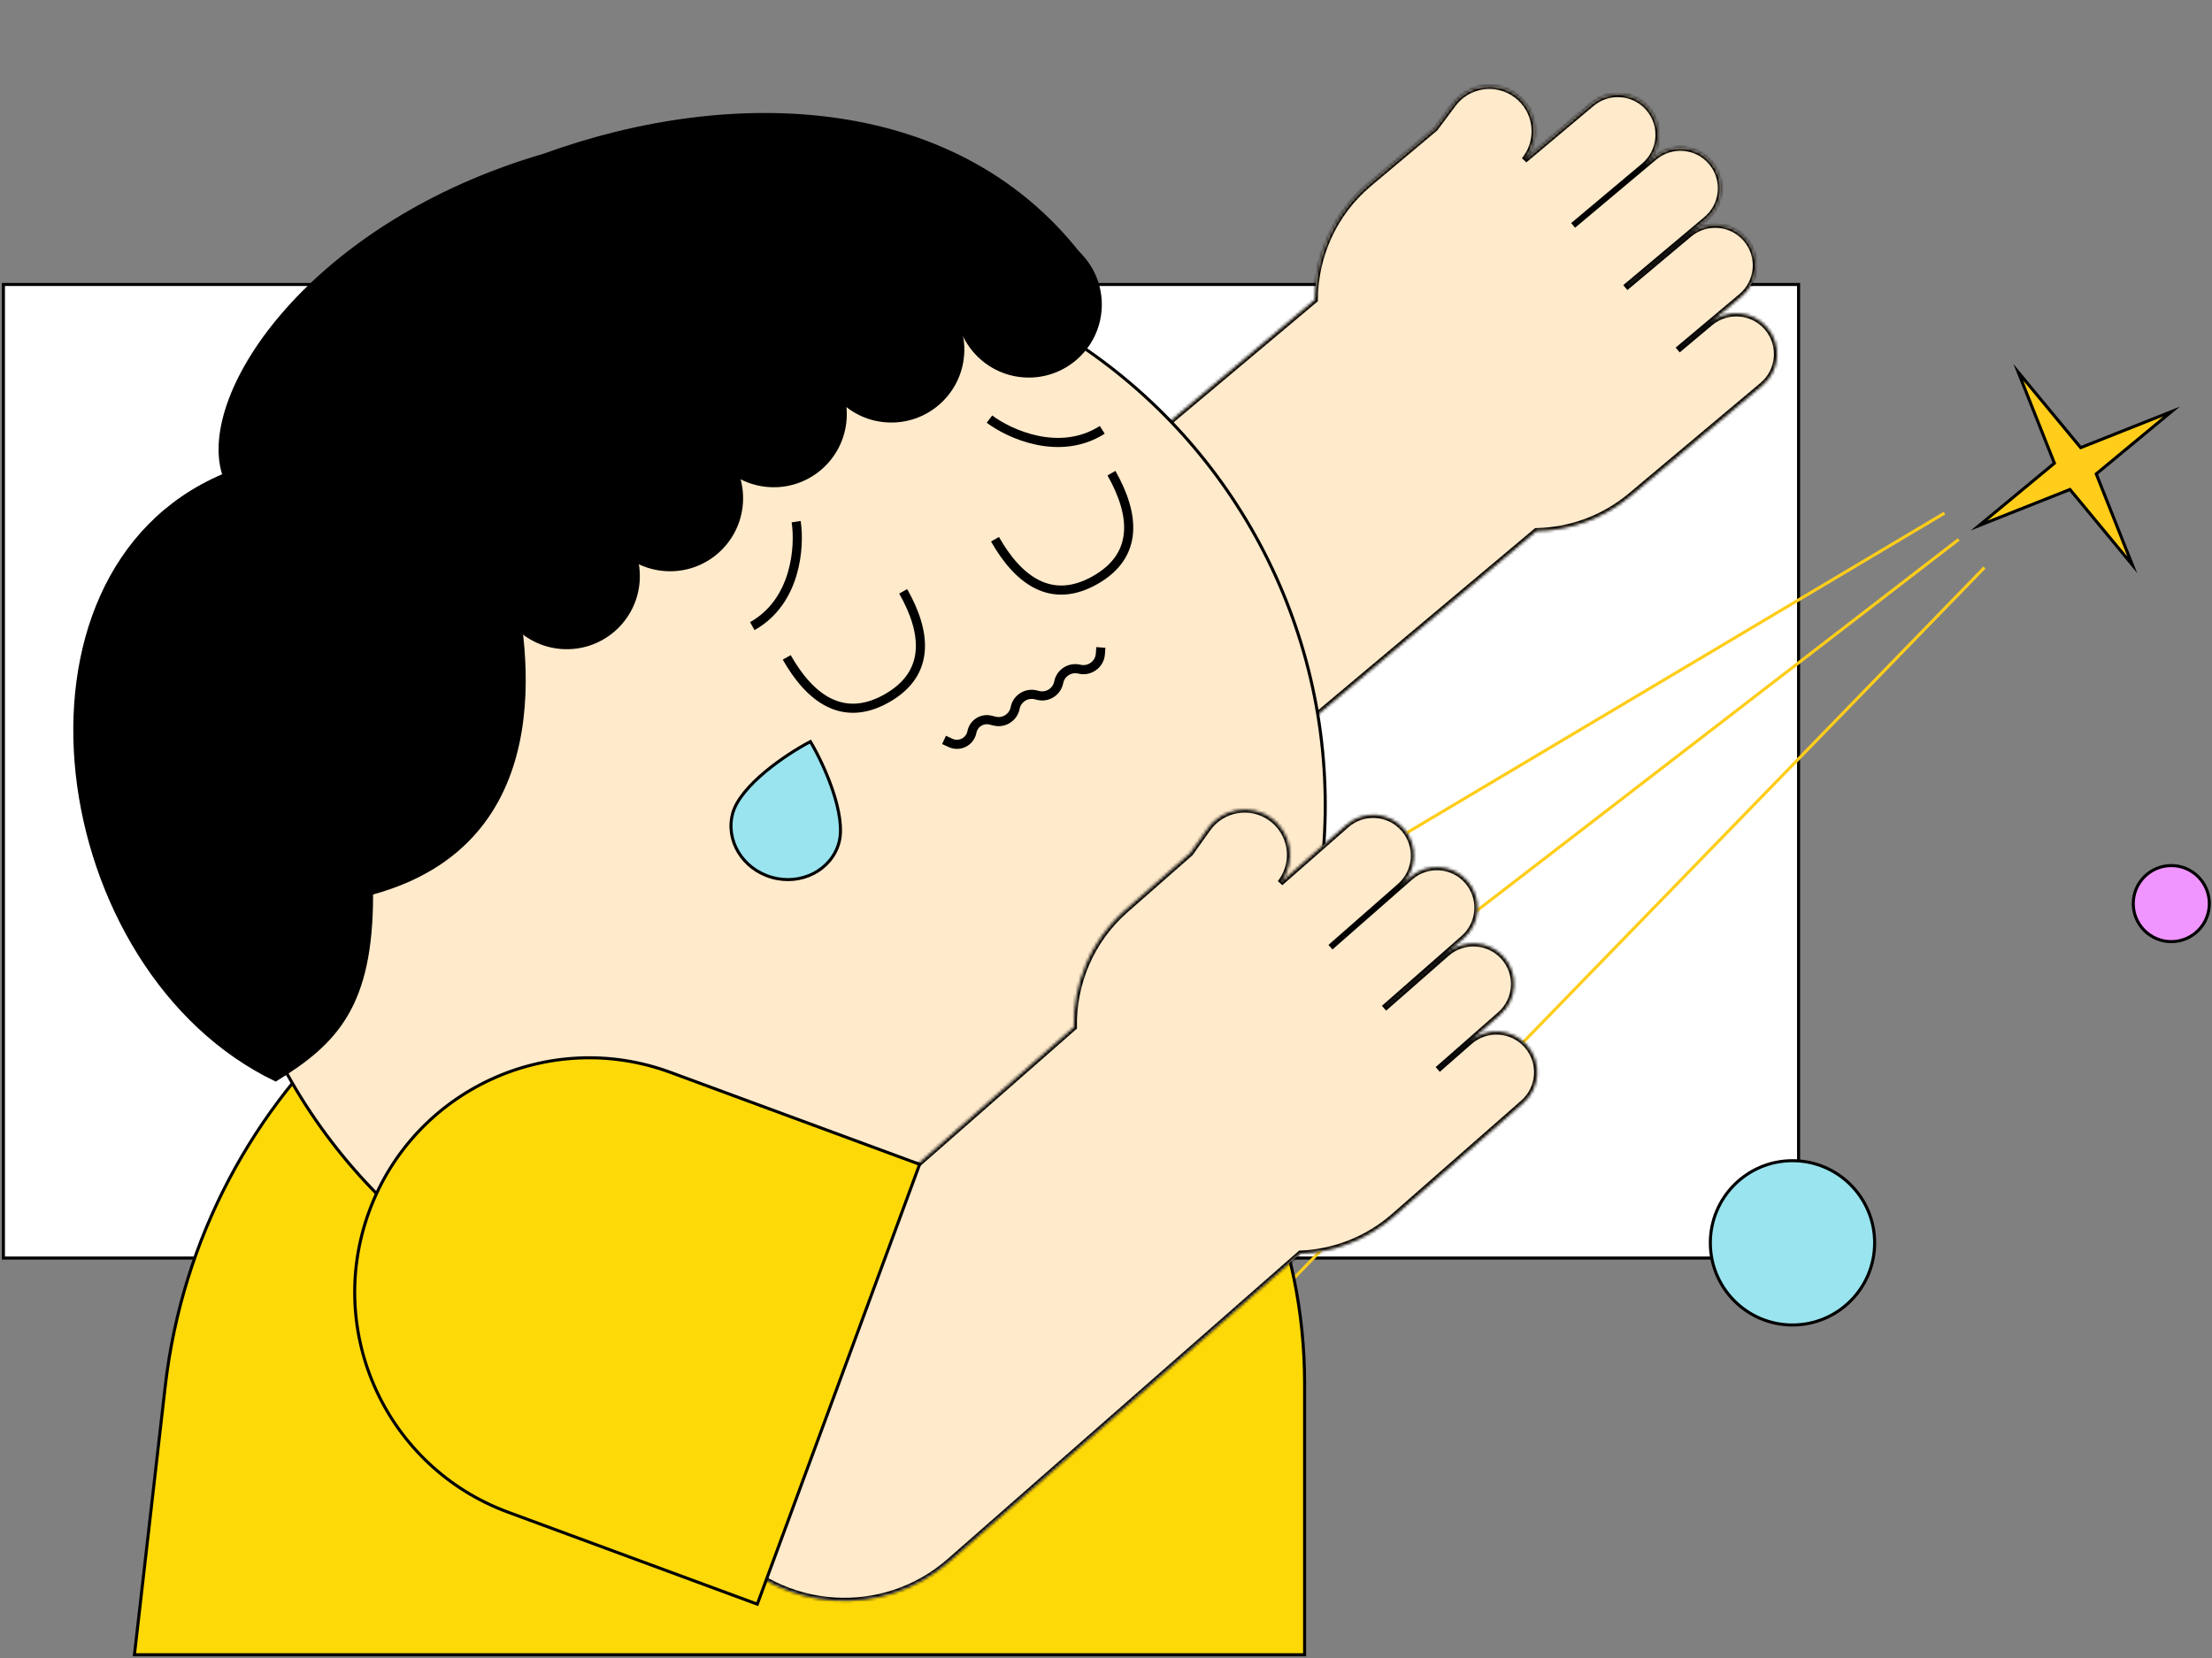 <svg width="727" height="545" viewBox="0 0 727 545" fill="none" xmlns="http://www.w3.org/2000/svg">
<rect x="0" y="0" width="727" height="545" fill="#808080" stroke="none"/>
<rect x="1.123" y="93.5" width="590" height="320" fill="white" stroke="black"/>
<path d="M643.76 177.29L201.622 518" stroke="#FFCD1A"/>
<path d="M639.072 168.657L54.123 516.5" stroke="#FFCD1A"/>
<path d="M652.204 186.547L331.622 516.5" stroke="#FFCD1A"/>
<path d="M663.348 122.379L683.843 147.13L713.71 135.274L688.959 155.769L700.808 185.64L680.32 160.885L650.449 172.734L675.204 152.246L663.348 122.379Z" fill="#FFCD1A" stroke="black" stroke-miterlimit="10"/>
<mask id="path-6-inside-1_756_5464" fill="white">
<path fill-rule="evenodd" clip-rule="evenodd" d="M562.478 53.322C557.749 47.688 549.348 46.955 543.715 51.684L517.792 73.443L517.792 73.442L540.314 54.538C545.971 49.789 546.708 41.353 541.959 35.696C537.211 30.038 528.775 29.302 523.117 34.05L501.014 52.603L501.434 52.039C506.348 45.444 504.985 36.113 498.389 31.199C491.794 26.285 482.463 27.649 477.549 34.245L471.644 42.171L449.996 60.342C438.248 70.203 432.175 84.317 432.14 98.541L319.993 192.675C297.781 211.319 294.888 244.44 313.533 266.652C332.177 288.864 365.297 291.756 387.51 273.112L504.909 174.57C515.932 174.357 526.958 170.515 536.059 162.875L543.096 156.969L569.382 134.905L579.25 126.622C584.907 121.873 585.644 113.437 580.895 107.78C576.147 102.122 567.711 101.386 562.053 106.134L552.185 114.418L552.142 114.367L572.309 97.439C577.953 92.702 578.688 84.287 573.951 78.644C569.214 73 560.799 72.265 555.155 77.002L534.988 93.93L534.916 93.844L560.839 72.085C566.473 67.356 567.206 58.956 562.478 53.322Z"/>
</mask>
<path fill-rule="evenodd" clip-rule="evenodd" d="M562.478 53.322C557.749 47.688 549.348 46.955 543.715 51.684L517.792 73.443L517.792 73.442L540.314 54.538C545.971 49.789 546.708 41.353 541.959 35.696C537.211 30.038 528.775 29.302 523.117 34.05L501.014 52.603L501.434 52.039C506.348 45.444 504.985 36.113 498.389 31.199C491.794 26.285 482.463 27.649 477.549 34.245L471.644 42.171L449.996 60.342C438.248 70.203 432.175 84.317 432.14 98.541L319.993 192.675C297.781 211.319 294.888 244.44 313.533 266.652C332.177 288.864 365.297 291.756 387.51 273.112L504.909 174.57C515.932 174.357 526.958 170.515 536.059 162.875L543.096 156.969L569.382 134.905L579.25 126.622C584.907 121.873 585.644 113.437 580.895 107.78C576.147 102.122 567.711 101.386 562.053 106.134L552.185 114.418L552.142 114.367L572.309 97.439C577.953 92.702 578.688 84.287 573.951 78.644C569.214 73 560.799 72.265 555.155 77.002L534.988 93.93L534.916 93.844L560.839 72.085C566.473 67.356 567.206 58.956 562.478 53.322Z" fill="#FFEACB"/>
<path d="M517.792 73.443L517.026 74.085L517.669 74.852L518.435 74.209L517.792 73.443ZM517.792 73.442L517.149 72.677L516.383 73.32L517.026 74.085L517.792 73.442ZM540.314 54.538L539.671 53.772L540.314 54.538ZM501.014 52.603L500.212 52.006L501.657 53.369L501.014 52.603ZM501.434 52.039L502.236 52.637L502.236 52.637L501.434 52.039ZM498.389 31.199L498.987 30.397L498.987 30.397L498.389 31.199ZM477.549 34.245L476.747 33.647L476.747 33.647L477.549 34.245ZM471.644 42.171L472.287 42.937L472.377 42.862L472.446 42.768L471.644 42.171ZM449.996 60.342L450.639 61.108L449.996 60.342ZM432.14 98.541L432.783 99.307L433.139 99.008L433.14 98.544L432.14 98.541ZM319.993 192.675L320.636 193.441L319.993 192.675ZM387.51 273.112L386.867 272.346L386.867 272.346L387.51 273.112ZM504.909 174.57L504.89 173.57L504.537 173.577L504.267 173.804L504.909 174.57ZM536.059 162.875L536.702 163.641L536.702 163.641L536.059 162.875ZM543.096 156.969L542.453 156.203L542.453 156.203L543.096 156.969ZM569.382 134.905L570.025 135.671L570.025 135.671L569.382 134.905ZM579.25 126.622L578.607 125.856L578.607 125.856L579.25 126.622ZM562.053 106.134L561.41 105.368L562.053 106.134ZM552.185 114.418L551.419 115.06L552.062 115.826L552.828 115.183L552.185 114.418ZM552.142 114.367L551.499 113.601L550.733 114.244L551.376 115.01L552.142 114.367ZM572.309 97.439L571.667 96.673L572.309 97.439ZM555.155 77.002L555.798 77.768L555.155 77.002ZM534.988 93.93L534.222 94.573L534.865 95.339L535.631 94.696L534.988 93.93ZM534.916 93.844L534.273 93.078L533.507 93.721L534.15 94.487L534.916 93.844ZM560.839 72.085L560.196 71.319L560.839 72.085ZM544.357 52.45C549.568 48.076 557.338 48.754 561.712 53.965L563.243 52.679C558.16 46.623 549.128 45.834 543.072 50.918L544.357 52.45ZM518.435 74.209L544.357 52.45L543.072 50.918L517.149 72.677L518.435 74.209ZM517.026 74.085L517.026 74.085L518.558 72.8L518.558 72.8L517.026 74.085ZM539.671 53.772L517.149 72.677L518.435 74.209L540.957 55.304L539.671 53.772ZM541.193 36.339C545.587 41.573 544.905 49.378 539.671 53.772L540.957 55.304C547.037 50.2 547.829 41.133 542.725 35.053L541.193 36.339ZM523.76 34.816C528.995 30.423 536.8 31.104 541.193 36.339L542.725 35.053C537.621 28.972 528.555 28.181 522.474 33.285L523.76 34.816ZM501.657 53.369L523.76 34.816L522.474 33.285L500.371 51.837L501.657 53.369ZM500.633 51.442L500.212 52.006L501.816 53.2L502.236 52.637L500.633 51.442ZM497.792 32.001C503.945 36.585 505.216 45.289 500.633 51.442L502.236 52.637C507.48 45.598 506.025 35.641 498.987 30.397L497.792 32.001ZM478.351 34.842C482.935 28.689 491.639 27.417 497.792 32.001L498.987 30.397C491.948 25.154 481.991 26.609 476.747 33.647L478.351 34.842ZM472.446 42.768L478.351 34.842L476.747 33.647L470.842 41.573L472.446 42.768ZM450.639 61.108L472.287 42.937L471.001 41.405L449.353 59.576L450.639 61.108ZM433.14 98.544C433.175 84.601 439.126 70.772 450.639 61.108L449.353 59.576C437.37 69.635 431.176 84.032 431.14 98.539L433.14 98.544ZM320.636 193.441L432.783 99.307L431.497 97.775L319.35 191.909L320.636 193.441ZM314.299 266.009C296.009 244.22 298.847 211.73 320.636 193.441L319.35 191.909C296.715 210.909 293.767 244.66 312.767 267.295L314.299 266.009ZM386.867 272.346C365.078 290.635 332.588 287.798 314.299 266.009L312.767 267.295C331.766 289.93 365.517 292.877 388.152 273.878L386.867 272.346ZM504.267 173.804L386.867 272.346L388.152 273.878L505.552 175.336L504.267 173.804ZM535.416 162.109C526.496 169.597 515.693 173.361 504.89 173.57L504.929 175.57C516.172 175.353 527.419 171.433 536.702 163.641L535.416 162.109ZM542.453 156.203L535.416 162.109L536.702 163.641L543.739 157.735L542.453 156.203ZM568.739 134.139L542.453 156.203L543.739 157.735L570.025 135.671L568.739 134.139ZM578.607 125.856L568.739 134.139L570.025 135.671L579.893 127.388L578.607 125.856ZM580.129 108.423C584.523 113.657 583.842 121.462 578.607 125.856L579.893 127.388C585.973 122.284 586.765 113.217 581.661 107.137L580.129 108.423ZM562.696 106.9C567.931 102.507 575.736 103.188 580.129 108.423L581.661 107.137C576.558 101.056 567.491 100.265 561.41 105.368L562.696 106.9ZM552.828 115.183L562.696 106.9L561.41 105.368L551.542 113.652L552.828 115.183ZM551.376 115.01L551.419 115.06L552.951 113.775L552.908 113.724L551.376 115.01ZM571.667 96.673L551.499 113.601L552.785 115.133L572.952 98.205L571.667 96.673ZM573.185 79.287C577.567 84.507 576.887 92.291 571.667 96.673L572.952 98.205C579.019 93.113 579.809 84.067 574.717 78.001L573.185 79.287ZM555.798 77.768C561.019 73.386 568.803 74.066 573.185 79.287L574.717 78.001C569.625 71.934 560.579 71.144 554.513 76.236L555.798 77.768ZM535.631 94.696L555.798 77.768L554.513 76.236L534.345 93.164L535.631 94.696ZM534.15 94.487L534.222 94.573L535.754 93.287L535.682 93.201L534.15 94.487ZM560.196 71.319L534.273 93.078L535.559 94.61L561.482 72.851L560.196 71.319ZM561.712 53.965C566.085 59.176 565.407 66.945 560.196 71.319L561.482 72.851C567.539 67.767 568.327 58.736 563.243 52.679L561.712 53.965Z" fill="black" mask="url(#path-6-inside-1_756_5464)"/>
<path d="M246.534 284.278H258.273C352.438 284.278 428.773 360.613 428.773 454.778V543.894H44.183L54.295 455.73C65.499 358.034 148.198 284.278 246.534 284.278Z" fill="#FED908" stroke="black"/>
<circle cx="253.525" cy="264.646" r="182.034" fill="#FFEACB" stroke="black"/>
<mask id="path-10-inside-2_756_5464" fill="white">
<path fill-rule="evenodd" clip-rule="evenodd" d="M482.265 289.57C477.414 284.041 468.999 283.492 463.47 288.343L438.029 310.663L438.029 310.663L460.133 291.27C465.685 286.399 466.237 277.949 461.366 272.397C456.495 266.845 448.045 266.293 442.492 271.164L420.8 290.196L421.208 289.622C425.976 282.921 424.409 273.623 417.708 268.854C411.006 264.086 401.708 265.653 396.94 272.354L391.209 280.408L369.963 299.048C358.434 309.163 352.671 323.407 352.947 337.629L242.885 434.192C221.085 453.317 218.918 486.493 238.044 508.292C257.169 530.092 290.345 532.259 312.144 513.134L427.361 412.048C438.377 411.594 449.315 407.512 458.248 399.675L490.951 370.983L500.636 362.486C506.188 357.614 506.74 349.165 501.869 343.612C496.997 338.06 488.547 337.508 482.995 342.379L473.31 350.876L473.267 350.826L493.059 333.462C498.597 328.602 499.148 320.173 494.289 314.635C489.43 309.096 481.001 308.546 475.462 313.405L455.67 330.77L455.596 330.685L481.037 308.365C486.566 303.514 487.115 295.099 482.265 289.57Z"/>
</mask>
<path fill-rule="evenodd" clip-rule="evenodd" d="M482.265 289.57C477.414 284.041 468.999 283.492 463.47 288.343L438.029 310.663L438.029 310.663L460.133 291.27C465.685 286.399 466.237 277.949 461.366 272.397C456.495 266.845 448.045 266.293 442.492 271.164L420.8 290.196L421.208 289.622C425.976 282.921 424.409 273.623 417.708 268.854C411.006 264.086 401.708 265.653 396.94 272.354L391.209 280.408L369.963 299.048C358.434 309.163 352.671 323.407 352.947 337.629L242.885 434.192C221.085 453.317 218.918 486.493 238.044 508.292C257.169 530.092 290.345 532.259 312.144 513.134L427.361 412.048C438.377 411.594 449.315 407.512 458.248 399.675L490.951 370.983L500.636 362.486C506.188 357.614 506.74 349.165 501.869 343.612C496.997 338.06 488.547 337.508 482.995 342.379L473.31 350.876L473.267 350.826L493.059 333.462C498.597 328.602 499.148 320.173 494.289 314.635C489.43 309.096 481.001 308.546 475.462 313.405L455.67 330.77L455.596 330.685L481.037 308.365C486.566 303.514 487.115 295.099 482.265 289.57Z" fill="#FFEACB"/>
<path d="M438.029 310.663L437.278 311.323L437.937 312.074L438.689 311.415L438.029 310.663ZM438.029 310.663L437.37 309.911L436.618 310.571L437.278 311.322L438.029 310.663ZM420.8 290.196L419.985 289.616L421.459 290.947L420.8 290.196ZM421.208 289.622L420.393 289.043L420.393 289.043L421.208 289.622ZM417.708 268.854L417.128 269.669L417.128 269.669L417.708 268.854ZM396.94 272.354L396.125 271.775L396.125 271.775L396.94 272.354ZM391.209 280.408L391.868 281.16L391.956 281.083L392.024 280.988L391.209 280.408ZM369.963 299.048L370.623 299.8L369.963 299.048ZM352.947 337.629L353.607 338.38L353.956 338.074L353.947 337.609L352.947 337.629ZM242.885 434.192L242.225 433.44L242.225 433.44L242.885 434.192ZM238.044 508.292L238.795 507.633L238.795 507.633L238.044 508.292ZM312.144 513.134L311.484 512.382L311.484 512.382L312.144 513.134ZM427.361 412.048L427.32 411.048L426.967 411.063L426.702 411.296L427.361 412.048ZM458.248 399.675L457.589 398.923L457.589 398.923L458.248 399.675ZM490.951 370.983L491.61 371.734L491.61 371.734L490.951 370.983ZM500.636 362.486L499.976 361.734L499.976 361.734L500.636 362.486ZM473.31 350.876L472.559 351.536L473.218 352.287L473.97 351.628L473.31 350.876ZM473.267 350.826L472.607 350.075L471.855 350.734L472.515 351.486L473.267 350.826ZM455.67 330.77L454.918 331.429L455.578 332.181L456.329 331.521L455.67 330.77ZM455.596 330.685L454.936 329.934L454.185 330.593L454.844 331.345L455.596 330.685ZM464.13 289.094C469.244 284.608 477.026 285.116 481.513 290.23L483.016 288.911C477.801 282.967 468.755 282.376 462.811 287.591L464.13 289.094ZM438.689 311.415L464.13 289.094L462.811 287.591L437.37 309.911L438.689 311.415ZM437.278 311.322L437.278 311.323L438.781 310.004L438.781 310.003L437.278 311.322ZM459.473 290.519L437.37 309.911L438.689 311.415L460.792 292.022L459.473 290.519ZM460.614 273.056C465.121 278.194 464.61 286.012 459.473 290.519L460.792 292.022C466.76 286.787 467.353 277.705 462.118 271.737L460.614 273.056ZM443.152 271.916C448.289 267.408 456.107 267.919 460.614 273.056L462.118 271.737C456.882 265.77 447.8 265.177 441.833 270.412L443.152 271.916ZM421.459 290.947L443.152 271.916L441.833 270.412L420.14 289.444L421.459 290.947ZM420.393 289.043L419.985 289.616L421.615 290.775L422.023 290.202L420.393 289.043ZM417.128 269.669C423.38 274.117 424.841 282.791 420.393 289.043L422.023 290.202C427.111 283.051 425.439 273.128 418.287 268.039L417.128 269.669ZM397.754 272.934C402.203 266.683 410.876 265.221 417.128 269.669L418.287 268.039C411.136 262.951 401.213 264.623 396.125 271.775L397.754 272.934ZM392.024 280.988L397.754 272.934L396.125 271.775L390.394 279.828L392.024 280.988ZM370.623 299.8L391.868 281.16L390.549 279.656L369.304 298.296L370.623 299.8ZM353.947 337.609C353.677 323.669 359.324 309.713 370.623 299.8L369.304 298.296C357.543 308.614 351.666 323.144 351.947 337.648L353.947 337.609ZM243.544 434.944L353.607 338.38L352.288 336.877L242.225 433.44L243.544 434.944ZM238.795 507.633C220.034 486.249 222.16 453.705 243.544 434.944L242.225 433.44C220.011 452.93 217.802 486.738 237.292 508.952L238.795 507.633ZM311.484 512.382C290.101 531.143 257.556 529.017 238.795 507.633L237.292 508.952C256.781 531.166 290.589 533.375 312.804 513.885L311.484 512.382ZM426.702 411.296L311.484 512.382L312.804 513.885L428.021 412.799L426.702 411.296ZM457.589 398.923C448.834 406.604 438.116 410.604 427.32 411.048L427.402 413.047C438.638 412.584 449.797 408.419 458.908 400.426L457.589 398.923ZM490.291 370.231L457.589 398.923L458.908 400.426L491.61 371.734L490.291 370.231ZM499.976 361.734L490.291 370.231L491.61 371.734L501.295 363.237L499.976 361.734ZM501.117 344.272C505.624 349.409 505.113 357.227 499.976 361.734L501.295 363.237C507.263 358.002 507.856 348.92 502.62 342.953L501.117 344.272ZM483.655 343.131C488.792 338.624 496.61 339.135 501.117 344.272L502.62 342.953C497.385 336.985 488.303 336.392 482.336 341.627L483.655 343.131ZM473.97 351.628L483.655 343.131L482.336 341.627L472.651 350.124L473.97 351.628ZM472.515 351.486L472.559 351.536L474.062 350.217L474.018 350.167L472.515 351.486ZM492.399 332.71L472.607 350.075L473.926 351.578L493.718 334.213L492.399 332.71ZM493.537 315.294C498.032 320.418 497.523 328.215 492.399 332.71L493.718 334.213C499.672 328.99 500.264 319.929 495.041 313.975L493.537 315.294ZM476.122 314.157C481.245 309.662 489.042 310.171 493.537 315.294L495.041 313.975C489.817 308.022 480.756 307.43 474.803 312.653L476.122 314.157ZM456.329 331.521L476.122 314.157L474.803 312.653L455.01 330.018L456.329 331.521ZM454.844 331.345L454.918 331.429L456.422 330.11L456.348 330.026L454.844 331.345ZM480.377 307.613L454.936 329.934L456.255 331.437L481.696 309.116L480.377 307.613ZM481.513 290.23C486 295.344 485.491 303.126 480.377 307.613L481.696 309.116C487.64 303.901 488.231 294.855 483.016 288.911L481.513 290.23Z" fill="black" mask="url(#path-10-inside-2_756_5464)"/>
<path d="M248.897 527.263L166.975 497.032C127.053 482.301 106.632 437.995 121.364 398.073C136.096 358.151 180.402 337.73 220.324 352.462L302.246 382.693L248.897 527.263Z" fill="#FED908" stroke="black"/>
<path d="M258.572 216.077C266.183 229.491 277.015 237.72 291.489 229.507C305.963 221.294 304.455 207.775 296.843 194.361" stroke="black" stroke-width="3"/>
<path d="M327.019 177.239C334.63 190.653 345.461 198.882 359.935 190.669C374.41 182.456 372.901 168.937 365.29 155.523" stroke="black" stroke-width="3"/>
<path d="M275.703 277.097C273.164 286.027 263.321 291.114 253.665 288.369C244.01 285.624 238.314 276.12 240.853 267.19C242.119 262.734 246.419 257.92 251.557 253.637C256.507 249.511 262.149 245.946 266.349 243.75C268.767 247.827 271.69 253.827 273.729 259.94C275.845 266.285 276.969 272.641 275.703 277.097Z" fill="#99E4EE" stroke="black"/>
<path d="M310.267 243.197L312.42 244.187C315.369 245.542 318.809 243.781 319.432 240.596V240.596C319.982 237.787 322.767 236.008 325.547 236.691L326.879 237.019C329.953 237.774 333.034 235.807 333.642 232.7V232.7C334.25 229.594 337.331 227.627 340.404 228.382L341.196 228.577C344.27 229.332 347.351 227.365 347.959 224.259V224.259C348.567 221.152 351.664 219.189 354.738 219.944V219.944C358.088 220.768 361.393 218.387 361.649 214.947L361.808 212.807" stroke="black" stroke-width="3"/>
<path d="M261.666 171.462C262.912 179.514 261.772 197.652 247.251 205.797" stroke="black" stroke-width="3"/>
<path d="M325.201 137.748C331.705 142.653 348.225 150.228 362.27 141.285" stroke="black" stroke-width="3"/>
<path d="M168.516 188.939L357.194 85.971C316.017 30.206 240.646 27.971 178.52 50.568C102.441 72.782 64.554 128.609 72.998 155.888C-3.315 188.544 15.123 319.5 90.623 355.5C111.122 343 122.622 330.558 122.622 294C184.262 277.017 174.077 212.872 168.516 188.939Z" fill="black"/>
<circle cx="186.292" cy="189.385" r="24" transform="rotate(4.135 186.292 189.385)" fill="black"/>
<circle cx="220.228" cy="163.766" r="24" transform="rotate(4.135 220.228 163.766)" fill="black"/>
<circle cx="254.308" cy="136.151" r="24" transform="rotate(4.135 254.308 136.151)" fill="black"/>
<circle cx="292.942" cy="114.882" r="24" transform="rotate(4.135 292.942 114.882)" fill="black"/>
<circle cx="338.125" cy="100.101" r="24" transform="rotate(4.135 338.125 100.101)" fill="black"/>
<circle cx="27.5" cy="27.5" r="27" transform="matrix(1 0 0 -1 561.623 436)" fill="#99E4EE" stroke="black"/>
<circle cx="13" cy="13" r="12.5" transform="matrix(1 0 0 -1 700.623 310)" fill="#F095FF" stroke="black"/>
</svg>
